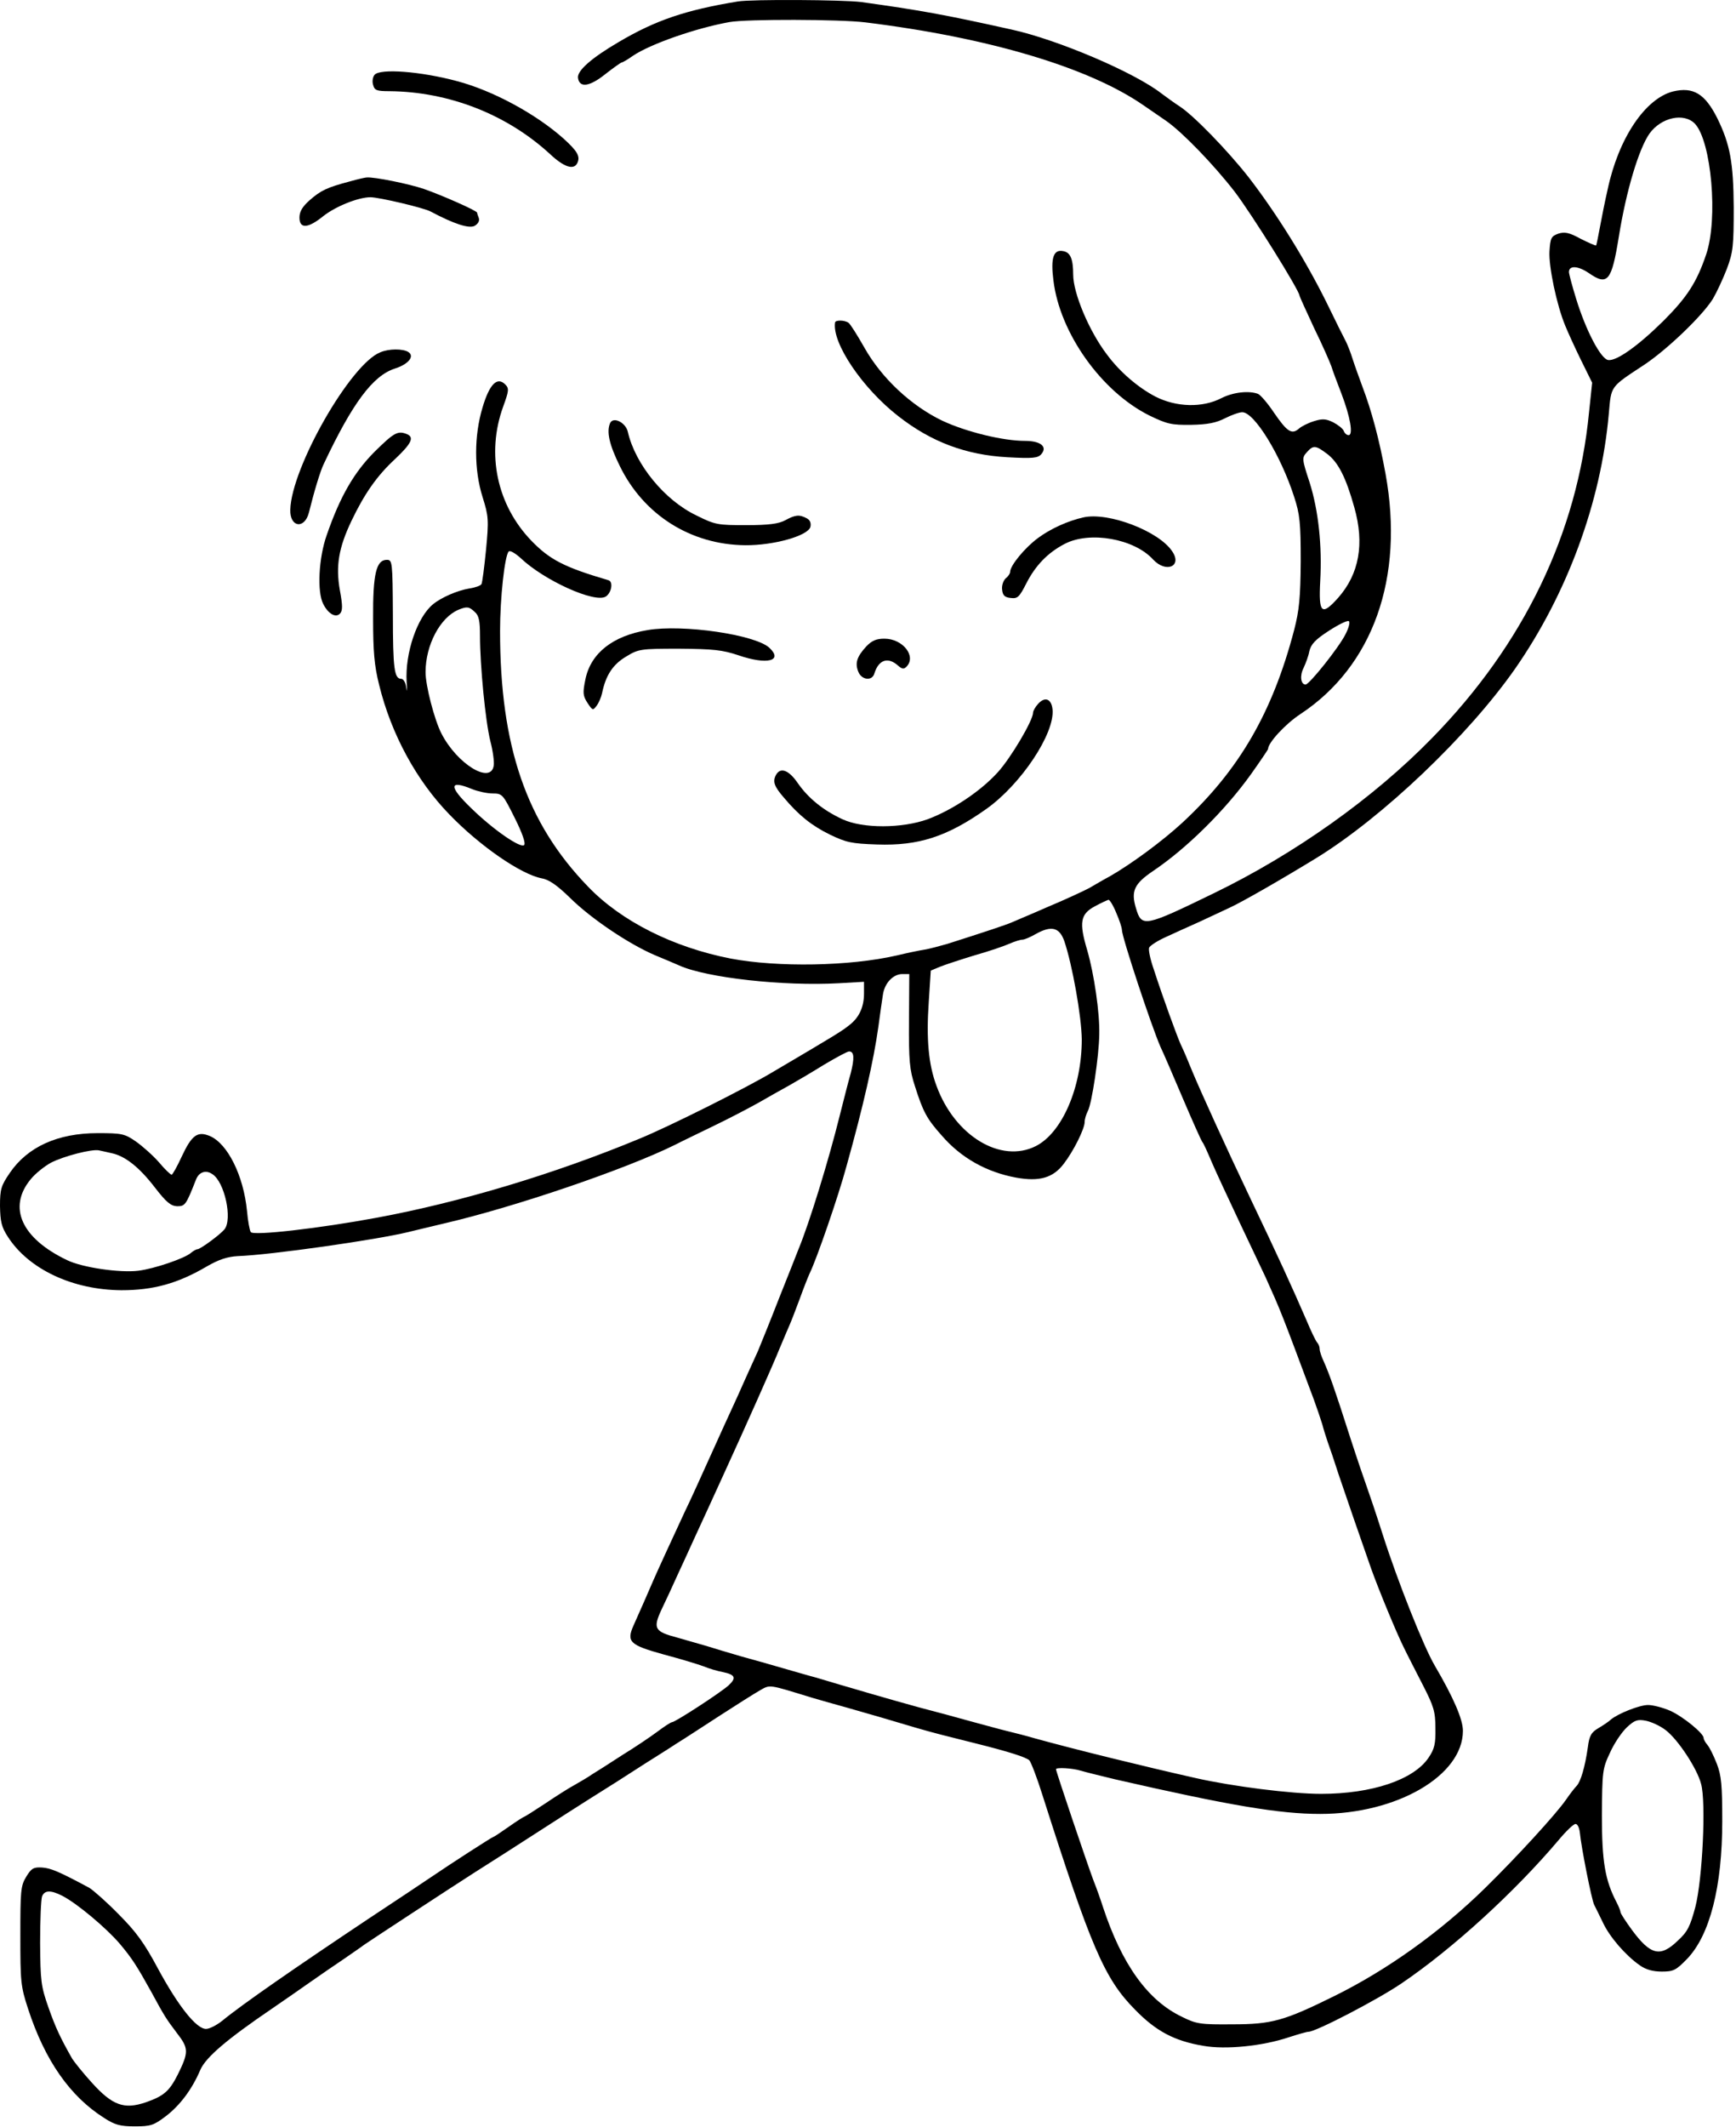 <svg width="458" height="561" viewBox="0 0 458 561" fill="none" xmlns="http://www.w3.org/2000/svg">
<path d="M194.678 0.385C180.843 2.653 172.905 5.375 163.303 11.044C156.045 15.278 152.189 18.68 152.492 20.57C152.87 23.216 155.516 22.913 159.75 19.511C161.866 17.848 163.832 16.487 163.983 16.487C164.21 16.487 165.571 15.732 166.932 14.749C171.468 11.649 183.565 7.416 192.41 5.828C196.946 4.997 221.669 5.072 228.322 5.904C260.831 9.91 287.217 17.773 301.657 27.752C303.774 29.188 306.495 31.078 307.705 31.91C312.014 34.933 320.18 43.4 325.699 50.507C330.159 56.328 342.861 76.663 342.861 78.024C342.861 78.175 344.599 82.031 346.716 86.567C348.909 91.027 350.875 95.563 351.253 96.621C351.555 97.68 352.765 100.855 353.899 103.803C356.242 109.927 357.074 114.765 355.789 114.765C355.26 114.765 354.73 114.236 354.503 113.631C354.277 113.026 352.991 112.043 351.706 111.363C349.816 110.456 348.909 110.38 346.716 111.061C345.204 111.514 343.39 112.421 342.709 113.026C340.819 114.689 339.61 113.933 336.132 108.868C334.469 106.374 332.579 104.181 331.898 103.879C329.479 102.972 325.321 103.425 322.221 105.013C317.231 107.583 310.351 107.432 304.757 104.559C300.296 102.216 295.457 98.133 292.055 93.522C287.368 87.398 283.134 77.344 283.134 72.43C283.134 68.272 282.378 66.533 280.488 66.231C277.917 65.702 277.161 68.045 277.917 73.942C279.581 87.852 290.619 103.35 303.32 109.624C307.856 111.817 309.066 112.119 314.283 112.043C318.592 111.968 320.86 111.514 323.204 110.305C324.867 109.473 326.908 108.717 327.74 108.717C330.915 108.717 337.871 119.981 341.424 131.019C342.936 135.63 343.163 137.898 343.163 148.028C343.087 157.629 342.785 160.88 341.424 166.172C335.678 188.02 326.908 203.064 312.014 216.898C306.798 221.736 298.482 227.86 292.811 231.11C291.224 231.942 288.804 233.378 287.368 234.21C285.931 234.966 281.093 237.234 276.557 239.124C272.096 241.089 267.711 242.904 266.879 243.282C265.518 243.887 259.621 245.852 249.869 248.952C247.979 249.481 245.257 250.237 243.82 250.464C242.384 250.69 239.133 251.371 236.638 251.975C224.164 254.848 205.187 255.151 192.788 252.807C177.668 249.859 163.908 242.979 155.138 233.832C138.883 217.049 131.928 196.864 131.928 166.398C131.928 157.705 133.137 146.667 134.196 145.458C134.574 145.08 135.935 145.911 137.371 147.197C143.571 153.093 156.952 159.141 159.825 157.327C161.337 156.344 161.866 153.396 160.506 153.018C148.938 149.616 145.083 147.65 140.244 142.661C131.096 133.211 128.223 119.679 132.759 107.205C134.271 103.047 134.347 102.442 133.288 101.384C131.172 99.267 129.13 101.309 127.316 107.432C125.048 114.916 125.048 123.912 127.316 131.094C128.903 136.159 128.979 137.142 128.223 145.004C127.769 149.616 127.24 153.698 127.013 154.076C126.787 154.454 125.35 154.983 123.762 155.21C120.663 155.739 116.429 157.553 114.236 159.368C110.078 162.77 106.827 172.22 107.281 179.855C107.432 182.123 107.432 182.803 107.205 181.442C107.054 180.082 106.449 179.023 105.845 179.023C104.03 179.023 103.652 176.377 103.652 162.014C103.576 148.179 103.501 147.65 102.064 147.65C99.267 147.65 98.36 151.279 98.435 163.148C98.435 171.69 98.738 175.546 100.023 180.611C103.198 193.614 109.927 205.936 118.546 214.781C126.635 223.173 137.447 230.581 142.89 231.64C144.78 231.942 146.973 233.454 150.375 236.78C155.969 242.299 165.873 248.952 172.753 251.9C175.475 253.034 178.348 254.243 179.18 254.621C186.362 257.872 206.699 260.14 221.366 259.309L227.944 258.931V262.03C227.944 265.583 226.658 268.38 224.088 270.346C222.122 271.933 220.535 272.916 203.977 282.668C196.946 286.902 176.231 297.259 168.595 300.358C146.368 309.581 121.494 317.065 99.418 321.148C84.373 323.945 66.758 325.986 66.153 324.928C65.85 324.474 65.397 321.979 65.17 319.409C64.263 310.035 60.029 301.568 55.342 299.602C52.091 298.242 50.579 299.376 47.932 305.045C46.723 307.691 45.513 309.808 45.286 309.808C44.984 309.808 43.472 308.372 41.96 306.557C40.372 304.743 37.65 302.324 35.836 301.039C32.887 298.998 32.131 298.846 25.781 298.846C15.196 298.846 7.258 302.475 2.571 309.354C0.302 312.681 0 313.588 0 318.048C0.076 322.131 0.378 323.567 2.041 326.137C7.56 334.755 19.203 340.198 32.056 340.274C40.372 340.274 46.798 338.535 54.434 334.075C57.685 332.185 59.953 331.429 62.751 331.278C71.445 330.976 99.418 326.969 107.735 324.928C109.171 324.55 113.48 323.567 117.185 322.66C135.783 318.351 165.042 308.372 178.046 301.946C179.936 300.963 184.547 298.771 188.252 296.956C192.032 295.142 197.249 292.42 199.971 290.909C202.692 289.321 206.397 287.28 208.287 286.221C210.177 285.163 214.26 282.744 217.435 280.778C220.61 278.888 223.559 277.301 224.012 277.301C225.373 277.301 225.449 279.04 224.466 282.971C223.861 285.012 222.576 290.153 221.517 294.31C218.645 305.877 213.579 322.433 210.631 329.539C210.253 330.522 207.984 336.267 205.565 342.315C203.221 348.363 200.651 354.638 199.971 356.301C199.214 357.964 197.702 361.29 196.644 363.634C195.586 366.053 193.847 369.909 192.788 372.176C191.73 374.444 189.991 378.3 188.932 380.643C184.472 390.471 182.431 395.083 180.692 398.636C177.214 406.12 173.661 413.831 172.375 416.779C170.863 420.257 168.973 424.642 167.159 428.648C165.193 433.033 166.176 433.865 175.173 436.359C179.482 437.493 184.169 438.93 185.606 439.459C187.042 440.064 189.386 440.744 190.671 440.971C193.922 441.651 194.376 442.483 192.259 444.448C190.218 446.338 178.121 454.2 177.29 454.2C176.987 454.2 175.248 455.334 173.434 456.695C171.619 458.056 167.461 460.853 164.135 462.894C160.884 465.011 157.33 467.279 156.196 467.959C155.138 468.715 153.021 469.925 151.584 470.756C150.148 471.512 146.595 473.78 143.797 475.67C140.924 477.56 138.429 479.148 138.278 479.148C138.127 479.148 136.237 480.357 134.196 481.794C132.154 483.23 130.34 484.44 130.189 484.44C129.886 484.44 118.773 491.621 113.783 495.023C111.893 496.309 104.635 501.147 97.528 505.834C78.022 518.837 63.809 528.665 58.593 532.974C57.156 534.108 55.266 535.09 54.359 535.09C51.788 535.09 47.025 529.043 41.733 519.29C38.028 512.335 35.836 509.387 31.224 504.776C28.049 501.525 24.571 498.501 23.588 497.896C15.574 493.587 13.382 492.68 11.114 492.529C8.846 492.377 8.241 492.755 6.88 495.023C5.443 497.367 5.368 498.879 5.368 510.521C5.368 522.541 5.443 523.826 7.409 529.798C11.87 543.482 18.523 552.931 27.52 558.601C30.317 560.416 31.753 560.794 35.609 560.794C39.767 560.794 40.599 560.491 43.699 558.148C47.479 555.275 50.654 551.042 52.847 545.901C54.283 542.575 59.878 537.812 71.899 529.647C75.225 527.379 79.761 524.204 82.029 522.617C84.298 521.029 88.229 518.308 90.724 516.644C93.219 514.906 95.562 513.318 96.016 512.94C97.301 512.033 119.075 497.745 125.123 493.889C128.223 491.924 132.003 489.505 133.44 488.598C134.876 487.69 139.639 484.591 144.024 481.794C152.34 476.426 158.464 472.571 162.925 469.774C164.361 468.866 167.612 466.75 170.107 465.162C172.602 463.575 176.382 461.231 178.424 459.87C180.54 458.585 185.682 455.183 189.915 452.462C194.225 449.665 198.912 446.716 200.349 445.885C203.297 444.221 202.465 444.146 214.335 447.775C216.225 448.304 220.308 449.513 223.408 450.345C229.834 452.159 234.446 453.52 241.552 455.637C246.466 457.073 249.566 457.829 257.429 459.795C266.199 461.987 270.66 463.423 271.567 464.255C272.02 464.784 273.608 468.866 275.045 473.478C287.821 513.545 291.375 521.861 299.464 530.025C304.983 535.695 309.822 538.265 317.458 539.551C323.355 540.609 333.108 539.626 340.063 537.283C342.407 536.527 344.751 535.846 345.204 535.846C347.17 535.846 363.576 527.304 369.775 523.07C383.384 513.847 399.714 498.879 411.281 485.196C413.172 482.928 415.137 481.038 415.666 481.038C416.196 481.038 416.649 482.02 416.801 483.306C417.179 487.237 419.9 500.996 420.581 502.356C420.959 503.112 422.017 505.229 422.924 507.119C424.663 510.823 428.821 515.662 432.602 518.308C434.189 519.442 436.079 519.971 438.423 519.971C441.523 519.971 442.203 519.593 445.076 516.644C451.124 510.37 454.375 497.518 454.375 480.282C454.375 470.908 454.149 468.262 452.939 465.162C452.107 463.045 451.049 460.853 450.444 460.173C449.915 459.568 449.461 458.736 449.461 458.358C449.461 457.149 444.018 452.688 440.616 451.176C438.725 450.345 436.079 449.665 434.794 449.665C432.526 449.665 426.856 451.932 424.966 453.52C424.512 453.974 423.076 454.956 421.79 455.712C419.825 456.846 419.295 457.754 418.917 460.777C418.161 466.069 417.027 469.849 415.969 470.983C415.44 471.512 414.154 473.176 413.172 474.612C410.45 478.543 400.017 489.883 391.851 497.896C379.982 509.538 365.995 519.517 352.084 526.397C338.778 532.974 335.527 533.881 325.094 533.881C316.777 533.956 315.643 533.805 311.863 531.915C302.791 527.606 295.987 518.081 290.997 502.961C290.468 501.298 289.334 498.047 288.426 495.779C286.839 491.546 278.598 467.203 278.598 466.598C278.598 466.069 282.832 466.296 285.1 466.976C286.309 467.354 290.392 468.337 294.097 469.244C324.489 476.199 337.568 478.392 348.304 478.392C368.566 478.392 385.954 468.262 385.954 456.468C385.954 453.444 383.46 447.699 378.545 439.308C375.597 434.318 368.717 417.006 364.786 404.684C363.047 399.241 361.157 393.646 360.627 392.21C360.098 390.774 358.057 384.801 356.167 378.98C352.16 366.431 350.723 362.424 349.287 359.174C348.682 357.888 348.153 356.376 348.153 355.772C348.153 355.167 347.85 354.411 347.472 354.033C347.094 353.579 345.885 351.085 344.751 348.363C340.819 339.291 337.19 331.353 329.781 315.856C323.506 302.702 316.702 287.733 314.509 282.442C313.451 279.796 312.09 276.62 311.485 275.411C310.427 272.992 306.873 263.315 304.379 255.604C303.471 253.034 302.942 250.464 303.169 249.934C303.396 249.405 305.361 248.12 307.554 247.137C309.671 246.154 313.678 244.34 316.399 243.131C319.121 241.845 322.675 240.182 324.338 239.426C327.664 237.914 338.173 231.866 347.321 226.272C364.861 215.462 387.391 193.992 399.714 176.377C413.398 156.722 422.395 132.455 424.436 109.171C425.117 101.611 424.663 102.216 433.962 96.092C440.011 92.01 449.083 83.316 451.88 78.856C452.863 77.193 454.527 73.64 455.585 70.918C457.248 66.458 457.399 64.87 457.399 54.664C457.324 42.796 456.417 38.033 453.09 31.229C449.839 24.728 446.739 22.838 441.372 24.123C434.038 26.013 427.007 36.445 424.134 49.977C423.454 52.926 422.546 57.462 422.093 59.956C421.639 62.451 421.186 64.568 421.11 64.719C420.959 64.87 419.144 64.039 417.027 62.98C414.003 61.317 412.794 61.09 411.13 61.62C409.24 62.3 409.013 62.754 408.787 66.307C408.56 70.238 410.677 80.443 412.945 85.886C413.55 87.398 415.364 91.405 417.027 94.807L420.051 100.931L419.22 108.793C416.12 140.695 401.982 169.952 377.789 194.672C362.291 210.548 341.575 225.214 320.255 235.571C301.884 244.491 301.203 244.642 299.691 239.502C298.33 235.042 299.238 233.076 304.152 229.75C313.149 223.702 323.279 213.647 330.084 204.122C332.503 200.72 334.544 197.696 334.544 197.545C334.544 195.882 339.156 190.892 343.087 188.322C362.215 175.697 370.531 152.413 365.542 124.971C363.878 115.823 361.837 108.264 359.418 101.913C358.586 99.645 357.376 96.319 356.847 94.656C356.318 92.917 355.486 90.876 355.108 90.12C354.655 89.288 352.311 84.601 349.892 79.612C344.373 68.499 336.812 56.328 329.403 46.727C323.884 39.696 314.812 30.322 311.107 27.978C310.049 27.298 307.932 25.786 306.42 24.652C299.238 19.058 278.976 10.44 266.879 7.794C249.264 3.863 242.46 2.653 227.188 0.536C222.349 -0.069 198.307 -0.22 194.678 0.385ZM447.193 32.665C451.502 37.352 453.317 57.688 450.142 67.063C447.647 74.471 445.076 78.402 438.877 84.601C432.148 91.254 426.478 95.261 424.285 94.958C422.32 94.656 418.388 87.172 415.818 78.78C414.759 75.378 413.928 72.203 413.928 71.75C413.928 69.935 416.347 70.087 419.22 72.052C424.134 75.454 425.192 74.169 427.083 62.451C429.048 50.204 432.375 39.242 435.172 35.236C438.272 30.927 444.32 29.642 447.193 32.665ZM350.194 119.754C353.067 121.947 355.108 125.953 357.301 133.816C360.023 143.417 358.586 151.354 353.067 157.629C348.682 162.543 347.85 161.787 348.304 153.32C348.833 143.946 347.85 134.647 345.507 127.239C343.465 121.04 343.465 120.737 344.751 119.301C346.49 117.335 347.094 117.411 350.194 119.754ZM125.275 161.409C126.333 162.316 126.635 163.753 126.635 167.608C126.635 175.546 128.072 190.287 129.357 195.428C130.038 197.998 130.416 200.947 130.264 201.854C129.584 206.995 120.587 201.552 116.429 193.387C114.614 189.834 112.271 180.838 112.271 177.285C112.271 170.103 116.127 162.845 120.965 160.804C123.233 159.897 123.762 159.973 125.275 161.409ZM354.957 167.306C353.218 170.783 345.431 180.535 344.448 180.535C343.163 180.535 342.861 178.192 343.919 176.151C344.448 175.017 345.204 173.051 345.431 171.766C345.885 169.876 347.019 168.666 350.648 166.323C353.218 164.66 355.562 163.526 355.864 163.828C356.242 164.131 355.789 165.718 354.957 167.306ZM124.594 208.129C126.106 208.733 128.525 209.263 129.962 209.263C132.532 209.263 132.684 209.489 135.783 215.688C137.825 219.771 138.732 222.417 138.278 222.87C137.371 223.777 130.264 218.939 124.367 213.194C118.319 207.373 118.395 205.558 124.594 208.129ZM294.475 240.711C295.306 242.601 295.987 244.642 295.987 245.247C295.987 247.137 303.774 270.648 306.193 276.167C306.798 277.376 309.368 283.349 311.939 289.397C314.509 295.444 316.853 300.661 317.155 301.114C317.534 301.492 318.592 303.911 319.65 306.406C320.709 308.901 324.035 316.007 326.984 322.282C329.932 328.481 333.032 335.058 333.864 336.797C337.946 345.868 337.871 345.642 346.641 369.153C347.397 371.194 348.38 374.142 348.833 375.578C349.211 377.015 349.892 379.207 350.345 380.492C350.799 381.702 352.084 385.482 353.143 388.808C355.108 394.629 358.964 405.818 361.761 413.755C363.803 419.425 368.414 430.614 370.38 434.545C371.287 436.435 373.555 440.82 375.37 444.373C378.243 449.967 378.697 451.403 378.697 455.788C378.772 459.87 378.47 461.231 376.882 463.575C372.951 469.396 361.913 473.1 348.531 473.1C340.668 473.1 325.169 471.134 315.492 468.942C302.035 465.918 283.285 461.307 272.928 458.434C270.886 457.829 267.635 456.998 265.745 456.544C263.855 456.09 259.773 454.956 256.673 454.125C253.573 453.293 249.339 452.084 247.223 451.554C242.384 450.345 230.514 446.943 224.164 445.053C221.442 444.297 217.586 443.087 215.469 442.483C213.428 441.954 209.345 440.744 206.397 439.912C203.524 439.081 198.534 437.644 195.434 436.813C192.335 435.906 188.252 434.696 186.362 434.091C184.472 433.562 181.07 432.579 178.726 431.899C172.678 430.311 172.224 429.48 174.492 424.566C175.551 422.374 177.516 418.14 178.802 415.267C180.162 412.319 182.053 408.237 182.96 406.196C184.774 402.265 188.328 394.553 191.276 388.052C196.644 376.334 204.129 359.552 205.716 355.545C206.775 353.05 207.909 350.329 208.287 349.497C208.665 348.665 209.875 345.566 210.933 342.693C211.991 339.745 213.201 336.721 213.579 335.889C215.394 332.261 221.215 315.402 223.332 307.54C227.717 291.891 230.514 279.569 231.724 270.875C232.177 267.549 232.707 263.693 232.934 262.332C233.387 259.233 235.655 256.889 238.075 256.889H239.889L239.813 269.136C239.738 279.796 239.965 282.139 241.401 286.524C243.518 293.176 244.501 295.066 248.432 299.451C253.573 305.423 260.302 309.128 268.013 310.564C274.213 311.698 277.842 310.64 280.639 306.935C283.21 303.609 286.158 297.712 286.158 295.898C286.158 295.142 286.536 293.932 286.99 293.025C288.048 291.135 289.938 278.51 290.014 272.841C290.165 267.171 288.653 256.889 286.839 250.615C284.646 243.282 285.024 241.089 288.804 239.048C290.468 238.141 292.131 237.385 292.433 237.309C292.736 237.234 293.718 238.821 294.475 240.711ZM280.79 248.196C282.907 254.47 285.327 268.002 285.402 274.126C285.402 286.675 280.261 298.695 273.306 302.248C264.082 306.935 251.91 299.602 247.071 286.373C244.954 280.703 244.35 274.05 245.03 264.222L245.559 255.982L247.903 254.999C249.188 254.47 253.346 253.109 257.051 251.975C260.831 250.917 264.989 249.481 266.35 248.876C267.711 248.271 269.223 247.818 269.752 247.818C270.282 247.818 271.869 247.137 273.306 246.306C277.388 244.038 279.505 244.567 280.79 248.196ZM29.485 304.138C33.039 304.894 36.743 307.842 40.826 313.134C43.85 317.065 45.059 318.048 46.723 318.124C48.84 318.124 49.066 317.821 51.713 311.093C52.469 309.128 54.283 308.447 56.022 309.657C59.273 311.698 61.39 321.601 59.197 324.247C57.988 325.684 52.847 329.464 52.091 329.464C51.788 329.464 50.957 329.917 50.352 330.446C48.688 331.883 40.75 334.604 36.516 335.133C31.678 335.738 21.698 334.302 17.691 332.336C5.67 326.591 1.966 318.426 8.09 311.018C9.299 309.506 11.794 307.54 13.457 306.633C16.86 304.894 24.193 303.004 26.083 303.382C26.688 303.533 28.276 303.836 29.485 304.138ZM439.481 456.317C442.657 458.736 447.722 466.372 448.781 470.454C450.142 475.217 449.159 495.628 447.269 502.961C445.908 508.026 445.227 509.463 442.657 511.806C438.045 516.266 435.475 515.662 430.56 509.009C428.897 506.741 427.536 504.624 427.536 504.322C427.536 504.02 427.083 502.81 426.478 501.676C423.454 495.855 422.622 491.017 422.622 478.77C422.698 467.203 422.773 466.447 424.739 462.289C425.797 459.87 427.839 456.846 429.199 455.561C431.241 453.671 431.997 453.369 434.265 453.822C435.701 454.125 438.045 455.183 439.481 456.317ZM16.482 500.013C20.413 502.054 28.049 508.48 31.602 512.638C34.853 516.493 36.138 518.534 39.919 525.338C43.396 531.764 43.85 532.444 46.647 536.149C49.822 540.231 49.822 541.214 46.874 547.186C44.681 551.495 43.245 552.78 38.482 554.443C32.736 556.409 29.637 555.275 24.193 549.227C21.849 546.657 19.581 543.784 19.052 542.953C15.952 537.509 14.667 534.788 12.777 529.42C10.811 523.826 10.66 522.465 10.585 512.411C10.585 506.363 10.811 500.844 11.114 500.088C11.794 498.501 13.382 498.425 16.482 500.013Z" fill="currentColor"/>
<path d="M98.814 19.738C98.36 20.267 98.133 21.477 98.436 22.384C98.814 23.82 99.343 24.047 102.745 24.047C118.47 24.198 133.742 30.171 145.158 40.679C148.712 44.005 151.282 44.912 152.265 43.098C153.172 41.284 152.416 39.923 148.56 36.445C141.303 30.02 130.038 23.896 120.587 21.401C111.061 18.831 100.25 17.999 98.814 19.738Z" fill="currentColor"/>
<path d="M92.236 47.861C86.263 49.448 84.676 50.204 81.727 52.775C79.761 54.513 79.005 55.798 79.005 57.386C79.005 60.41 81.273 60.259 85.28 57.008C88.531 54.438 94.504 52.019 97.755 52.019C99.948 52.019 111.893 54.816 113.632 55.798C119.756 59.049 123.687 60.334 125.199 59.578C126.106 59.049 126.56 58.293 126.333 57.537C126.106 56.932 125.879 56.328 125.879 56.101C125.879 55.572 116.58 51.489 111.817 49.826C107.81 48.465 98.813 46.651 96.772 46.802C96.394 46.802 94.353 47.256 92.236 47.861Z" fill="currentColor"/>
<path d="M220.308 85.055C219.476 90.498 227.566 102.443 237.016 109.776C245.711 116.579 254.859 119.981 265.745 120.586C272.55 120.964 273.835 120.813 274.742 119.754C276.406 117.789 274.515 116.277 270.433 116.277C264.611 116.277 255.01 113.933 248.659 110.985C240.418 107.054 232.556 99.721 228.019 91.632C226.129 88.306 224.315 85.433 223.861 85.131C222.803 84.375 220.384 84.375 220.308 85.055Z" fill="currentColor"/>
<path d="M100.326 92.917C92.463 96.017 76.889 123.308 76.586 134.42C76.435 139.108 80.366 139.637 81.501 135.176C82.861 129.658 84.525 124.139 85.432 122.325C92.992 106.298 98.36 99.116 104.106 97.226C107.735 96.092 109.474 93.975 107.735 92.841C106.298 91.934 102.594 91.934 100.326 92.917Z" fill="currentColor"/>
<path d="M160.959 111.59C159.977 113.858 160.733 117.26 163.53 122.93C169.805 135.781 182.204 143.643 196.568 143.795C204.129 143.87 213.201 141.3 213.806 138.956C214.033 137.974 213.73 137.142 212.823 136.688C210.857 135.63 209.799 135.781 207.153 137.218C205.49 138.125 202.844 138.503 196.947 138.503C189.386 138.503 188.706 138.427 183.716 135.932C175.324 131.926 167.612 122.476 165.647 113.933C165.118 111.439 161.791 109.775 160.959 111.59Z" fill="currentColor"/>
<path d="M98.889 119.074C93.446 124.517 89.741 130.867 86.188 141.149C84.071 147.121 83.617 156.117 85.281 159.292C86.566 161.863 88.531 162.997 89.665 161.863C90.422 161.107 90.422 159.746 89.665 155.663C88.531 149.238 89.363 144.399 92.765 137.293C96.167 130.187 99.494 125.424 104.257 121.04C108.566 116.957 109.398 115.294 107.281 114.463C104.937 113.555 103.955 114.085 98.889 119.074Z" fill="currentColor"/>
<path d="M285.78 136.462C281.697 137.369 277.086 139.486 273.835 141.905C270.357 144.475 266.501 149.162 266.501 150.825C266.501 151.279 265.972 152.035 265.292 152.564C264.687 153.169 264.233 154.454 264.384 155.512C264.535 157.024 265.065 157.553 266.652 157.705C268.467 157.931 268.92 157.478 270.735 153.925C273.154 149.162 276.405 145.76 280.941 143.417C287.519 140.015 299.237 142.056 304.227 147.575C307.629 151.203 311.939 149.389 309.293 145.458C305.815 140.09 292.357 134.95 285.78 136.462Z" fill="currentColor"/>
<path d="M170.863 166.172C161.715 167.684 155.894 172.219 154.457 179.099C153.701 182.728 153.777 183.484 154.987 185.374C156.347 187.415 156.423 187.415 157.406 186.13C158.011 185.298 158.616 183.862 158.842 182.803C159.825 178.041 161.715 175.243 165.117 173.202C168.444 171.161 168.973 171.085 179.18 171.085C188.176 171.161 190.52 171.388 194.83 172.824C202.314 175.395 206.699 174.336 202.995 170.859C199.29 167.381 180.162 164.584 170.863 166.172Z" fill="currentColor"/>
<path d="M228.548 170.481C226.053 173.202 225.524 174.865 226.431 177.133C227.263 179.326 230.06 179.704 230.665 177.663C231.799 173.958 234.294 173.127 237.016 175.621C237.999 176.453 238.452 176.529 239.133 175.848C241.855 173.127 238.226 168.44 233.311 168.44C231.194 168.44 229.985 168.969 228.548 170.481Z" fill="currentColor"/>
<path d="M273.835 185.676C273.154 186.432 272.55 187.49 272.55 187.944C272.55 189.985 266.653 199.964 263.175 203.744C258.714 208.658 251.23 213.647 244.728 216.066C237.999 218.486 227.641 218.561 222.273 216.066C217.208 213.723 213.277 210.548 210.479 206.541C208.06 202.988 205.792 202.232 204.658 204.5C203.826 206.163 204.28 207.448 206.775 210.321C210.706 215.008 214.108 217.73 218.871 220.073C223.256 222.19 224.617 222.492 231.421 222.719C242.308 223.097 249.869 220.678 260.226 213.345C269.374 206.843 278.295 193.463 277.691 187.112C277.388 184.24 275.649 183.635 273.835 185.676Z" fill="currentColor"/>
</svg>
